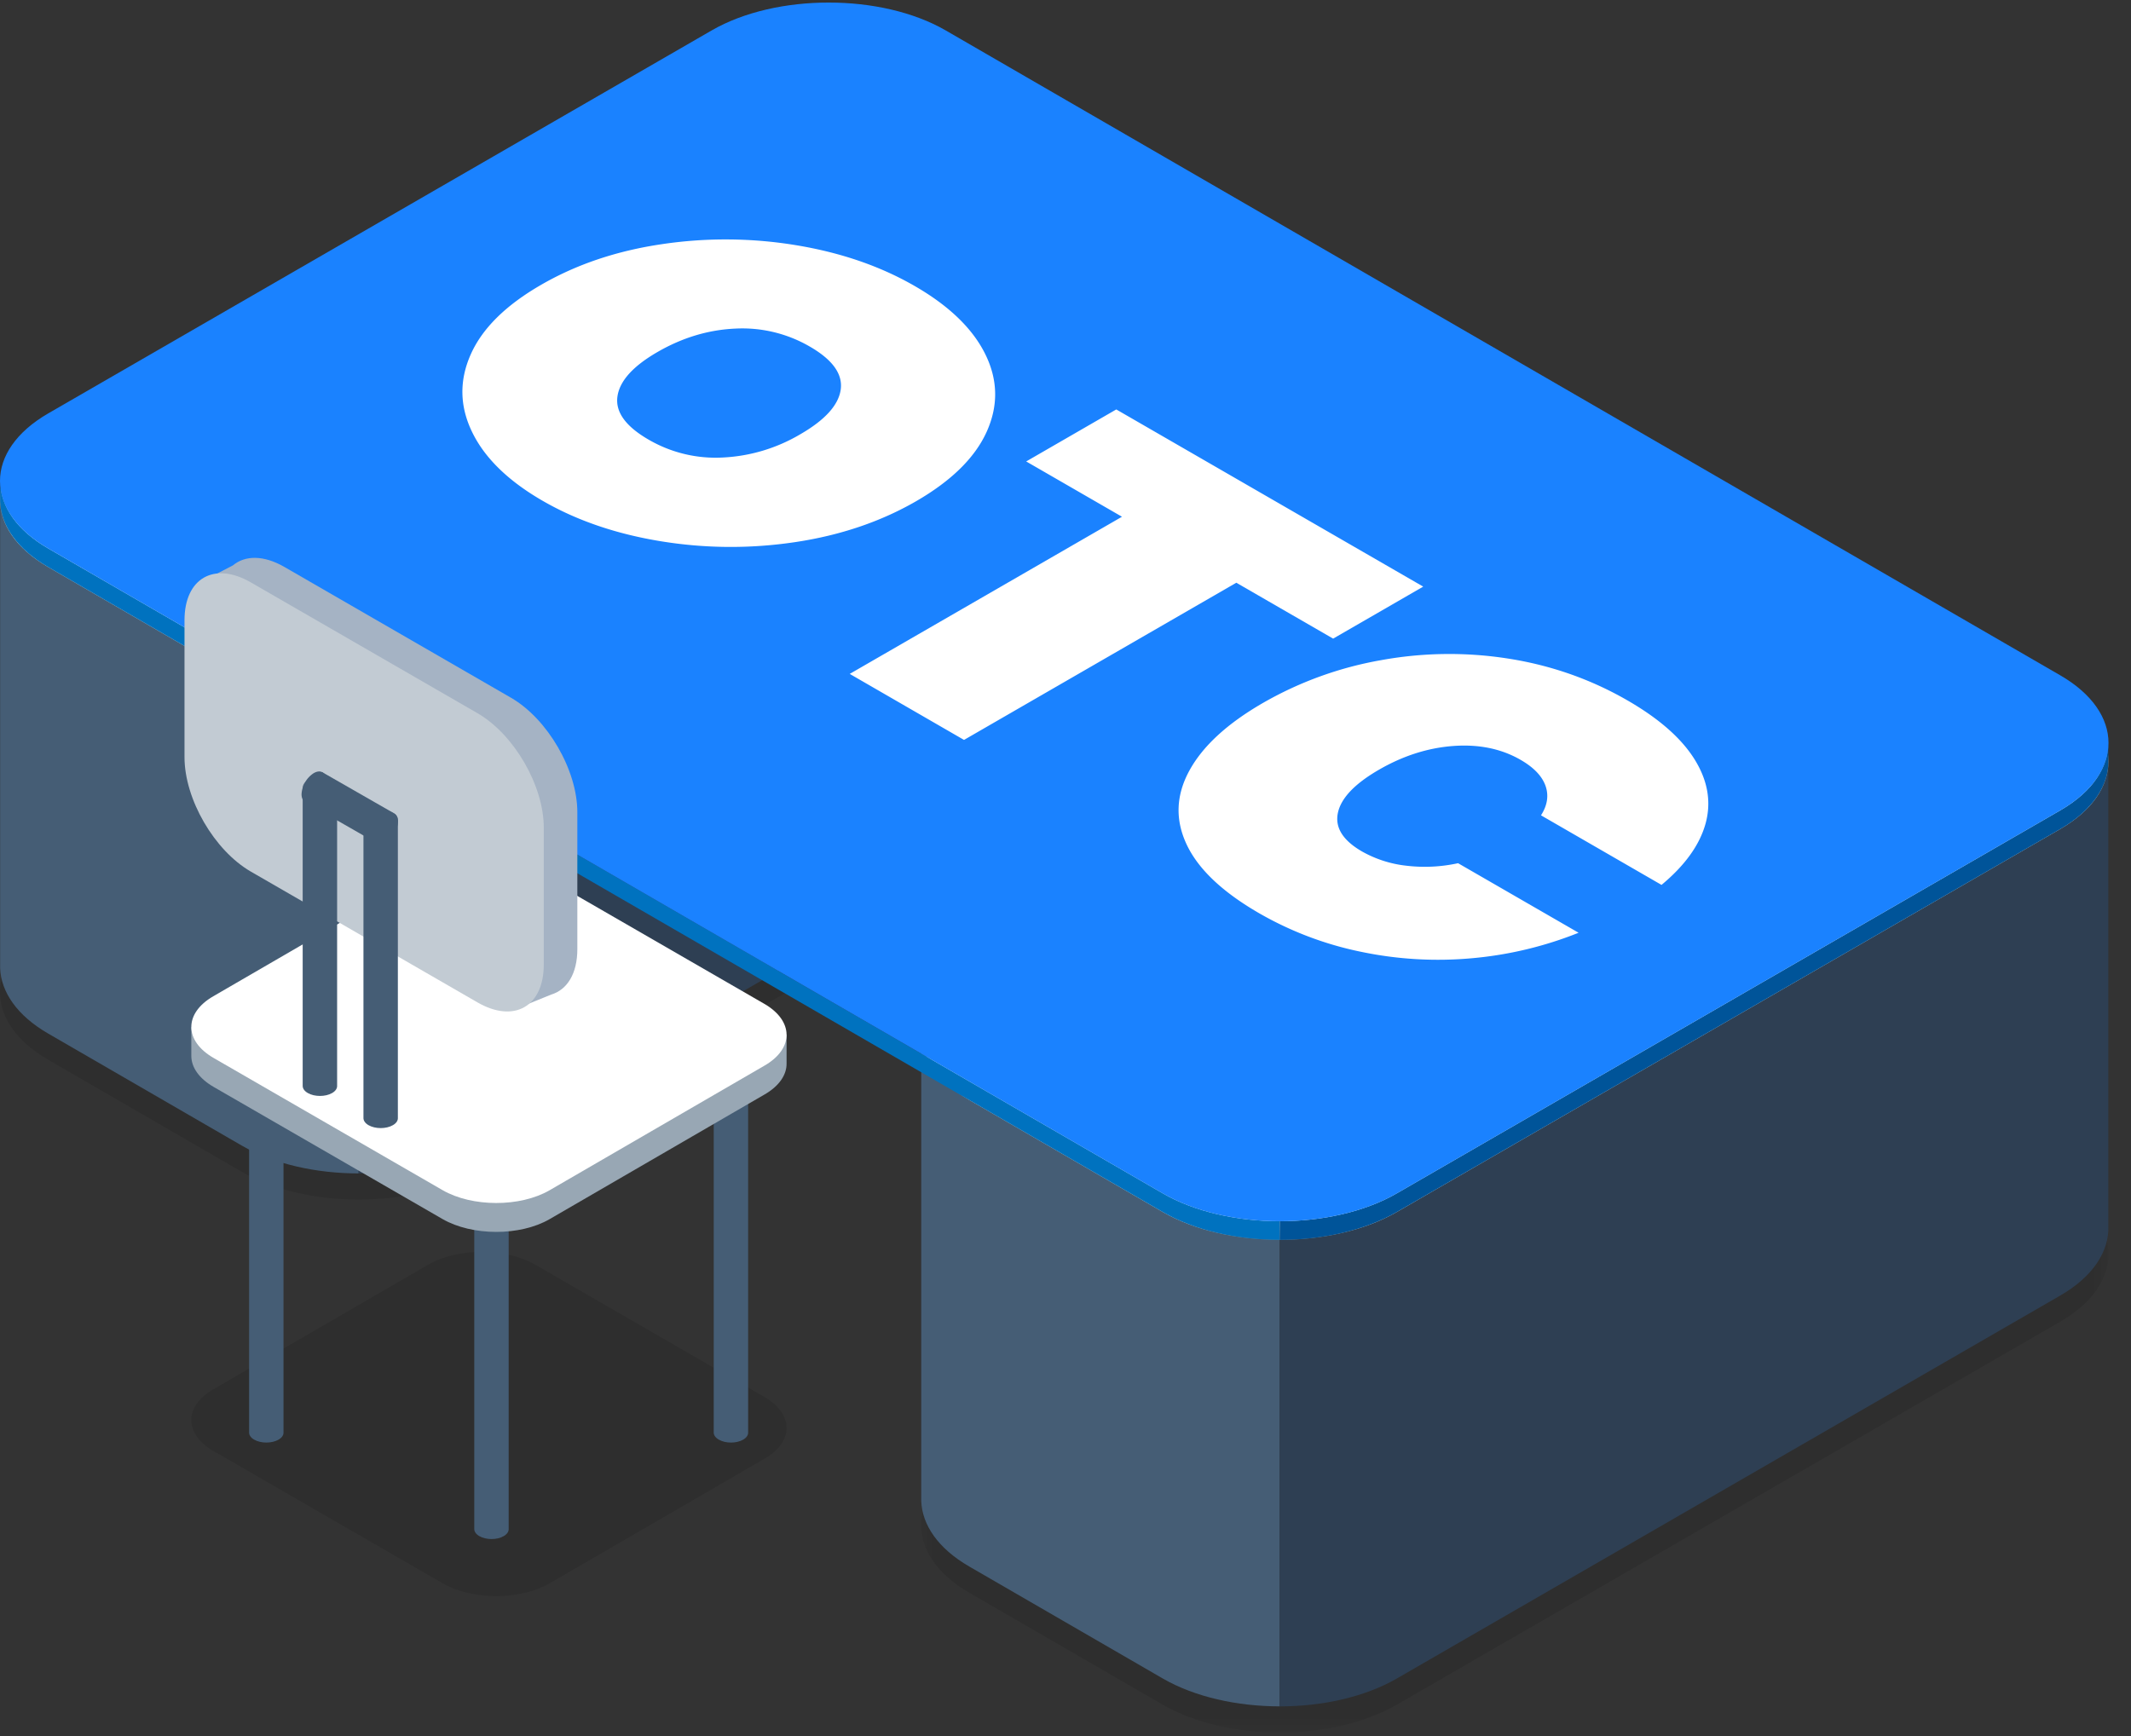 <svg xmlns="http://www.w3.org/2000/svg" xmlns:xlink="http://www.w3.org/1999/xlink" width="81" height="66" viewBox="0 0 81 66">
    <rect x="0" y="0" width="81" height="66" fill="#333333" stroke="none"/>
    <defs>
        <path id="a" d="M0 .003h45.133V26.07H0z"/>
        <path id="c" d="M.022.075h45.134v26.068H.022z"/>
        <path id="e" d="M.022.019h45.134v26.067H.022z"/>
    </defs>
    <g fill="none" fill-rule="evenodd">
        <path fill="#000" fill-opacity=".1" d="M43.299 24.851c2.446 1.412 2.446 3.723 0 5.135L18.08 44.546c-2.446 1.412-6.448 1.412-8.894 0L1.834 40.29c-2.446-1.413-2.446-3.723 0-5.136l25.218-14.559c2.446-1.412 6.449-1.412 8.895 0l7.352 4.255z"/>
        <path fill="#455D75" d="M13.633 26.875c-1.612 0-3.223-.353-4.446-1.06L1.835 21.56C.643 20.872.036 19.97.005 19.064v17.735c.031.907.638 1.81 1.83 2.497l7.352 4.255c1.223.706 2.834 1.06 4.446 1.06V26.875z"/>
        <path fill="#2E3F53" d="M13.633 26.875c1.612 0 3.225-.353 4.448-1.06L43.3 11.257c1.256-.725 1.862-1.688 1.828-2.644v17.736c.034.956-.572 1.919-1.828 2.644L18.08 43.552c-1.223.706-2.836 1.059-4.448 1.059V26.875z"/>
        <g transform="translate(0 .804)">
            <mask id="b" fill="#fff">
                <use xlink:href="#a"/>
            </mask>
            <path fill="#EBF0F3" d="M43.299 5.317c2.446 1.412 2.446 3.723 0 5.135L18.08 25.012c-2.446 1.412-6.448 1.412-8.894 0l-7.353-4.256c-2.446-1.412-2.446-3.723 0-5.135l25.218-14.56c2.446-1.411 6.449-1.411 8.895 0l7.352 4.256z" mask="url(#b)"/>
        </g>
        <g transform="translate(34.988 39.724)">
            <mask id="d" fill="#fff">
                <use xlink:href="#c"/>
            </mask>
            <path fill="#000" fill-opacity=".1" d="M43.321 5.39c2.446 1.411 2.446 3.722 0 5.134l-25.217 14.56c-2.446 1.412-6.449 1.412-8.895 0l-7.352-4.255c-2.446-1.412-2.446-3.723 0-5.135l25.217-14.56c2.446-1.412 6.449-1.412 8.895 0l7.352 4.255z" mask="url(#d)"/>
        </g>
        <path fill="#455D75" d="M48.644 47.137c-1.612 0-3.224-.353-4.446-1.06l-7.353-4.254c-1.192-.689-1.798-1.59-1.828-2.497V57.06c.03.907.636 1.81 1.828 2.497l7.353 4.256c1.222.705 2.834 1.059 4.446 1.059V47.137z"/>
        <path fill="#2E3F53" d="M48.644 47.137c1.612 0 3.225-.353 4.448-1.06L78.31 31.519c1.256-.725 1.862-1.688 1.828-2.644V46.61c.034.956-.572 1.919-1.828 2.644l-25.218 14.56c-1.223.706-2.836 1.059-4.448 1.059V47.137z"/>
        <g transform="translate(34.988 21.05)">
            <mask id="f" fill="#fff">
                <use xlink:href="#e"/>
            </mask>
            <path fill="#EBF0F3" d="M43.321 5.333c2.446 1.412 2.446 3.723 0 5.135l-25.217 14.56c-2.446 1.412-6.449 1.412-8.895 0l-7.352-4.256c-2.446-1.412-2.446-3.723 0-5.135l25.217-14.56c2.446-1.411 6.449-1.411 8.895 0l7.352 4.256z" mask="url(#f)"/>
        </g>
        <path fill="#0072BF" d="M48.644 46.428c-1.612 0-3.224-.353-4.446-1.059L1.835 20.852c-1.192-.688-1.799-1.59-1.83-2.497v.709c.031.907.638 1.808 1.83 2.497l42.363 24.517c1.222.706 2.834 1.059 4.446 1.059v-.709z"/>
        <path fill="#005499" d="M48.644 46.428c1.612 0 3.225-.353 4.448-1.059L78.31 30.81c1.256-.725 1.862-1.687 1.828-2.643v.708c.034.956-.572 1.919-1.828 2.644l-25.218 14.56c-1.223.706-2.836 1.059-4.448 1.059v-.709z"/>
        <path fill="#1A82FF" d="M78.31 25.674c2.446 1.413 2.446 3.723 0 5.136L53.092 45.37c-2.446 1.411-6.448 1.411-8.894 0L1.834 20.851c-2.445-1.412-2.445-3.723 0-5.135l25.218-14.56c2.446-1.412 6.449-1.412 8.894 0L78.31 25.674z"/>
        <path fill="#000" fill-opacity=".1" d="M20.35 48.084l8.7 5.023c.56.323.843.746.848 1.169.005.426-.273.853-.835 1.178l-8.177 4.743c-1.119.646-2.939.643-4.065-.007l-8.7-5.023c-.563-.325-.846-.749-.849-1.173-.003-.426.275-.85.836-1.175l8.176-4.743c1.119-.646 2.94-.643 4.065.008"/>
        <path fill="#455D75" d="M18.027 43.52v14.61c0 .098.064.195.193.27.256.148.67.149.925.001.127-.073.19-.169.19-.265V43.52h-1.308z"/>
        <path fill="#6F8294" d="M19.145 43.79c.127-.072.19-.168.19-.265s-.064-.194-.193-.269c-.256-.148-.67-.148-.925-.001-.127.073-.19.169-.19.265 0 .097.064.195.193.27.256.147.67.148.925 0"/>
        <path fill="#455D75" d="M27.129 39.852v14.61c0 .098.064.195.193.27.256.148.67.148.925.001.127-.073.19-.169.19-.265V39.852H27.13z"/>
        <path fill="#6F8294" d="M28.247 40.123c.127-.074.19-.17.19-.266 0-.097-.064-.194-.193-.269a1.022 1.022 0 0 0-.925-.001c-.127.073-.19.169-.19.265 0 .097.064.195.193.269.256.148.67.149.925.002"/>
        <path fill="#455D75" d="M9.468 39.852v14.61c0 .098.064.195.193.27.256.148.67.148.925.001.127-.073.19-.169.19-.265V39.852H9.468z"/>
        <path fill="#6F8294" d="M10.586 40.123c.127-.074.19-.17.19-.266 0-.097-.064-.194-.193-.269-.256-.148-.67-.149-.925-.001-.127.073-.19.169-.19.265 0 .097.064.195.193.269.256.148.67.149.925.002"/>
        <path fill="#98A7B4" d="M7.272 39.05v1.1c.004.423.286.847.848 1.172l8.7 5.023c1.127.65 2.947.653 4.066.007l8.177-4.743c.562-.325.84-.751.835-1.178v-1.1L7.272 39.05z"/>
        <path fill="#FFF" d="M20.35 33.14l8.7 5.022c.56.324.843.747.848 1.17.005.426-.273.853-.835 1.178l-8.177 4.743c-1.119.646-2.939.643-4.065-.007l-8.7-5.024c-.563-.324-.846-.748-.849-1.172-.003-.426.275-.851.836-1.175l8.176-4.743c1.119-.646 2.94-.643 4.065.007"/>
        <path fill="#A5B3C4" d="M19.649 38.34l1.306-.53c.602-.182.99-.791.99-1.728v-5.204c0-1.6-1.13-3.548-2.523-4.352l-8.61-4.971c-.79-.456-1.496-.447-1.959-.06l-1.163.603L19.649 38.34z"/>
        <path fill="#C2CBD3" d="M7.013 23.58c0-1.599 1.13-2.243 2.523-1.438l8.61 4.97c1.394.805 2.523 2.754 2.523 4.353v5.204c0 1.599-1.13 2.243-2.523 1.438l-8.61-4.97c-1.393-.805-2.523-2.754-2.523-4.353V23.58z"/>
        <path fill="#455D75" d="M13.815 31.157v11.35c0 .097.064.195.193.27.256.147.67.148.925 0 .127-.072.19-.168.19-.265V31.157h-1.308z"/>
        <path fill="#6F8294" d="M14.933 31.428c.127-.073.19-.17.19-.266 0-.097-.064-.194-.193-.269a1.022 1.022 0 0 0-.925-.001c-.126.073-.19.169-.19.265 0 .097.064.195.193.27.256.147.67.148.925 0"/>
        <path fill="#455D75" d="M11.505 29.934v11.35c0 .098.065.195.194.27.256.148.67.148.925.001.126-.073.19-.169.19-.265V29.934h-1.309z"/>
        <path fill="#6F8294" d="M12.624 30.205c.126-.073.19-.17.19-.265 0-.097-.064-.195-.193-.27a1.022 1.022 0 0 0-.925-.001c-.127.073-.19.17-.19.265 0 .098.064.195.193.27.256.147.67.148.925.001"/>
        <path fill="#455D75" d="M11.597 30.491l2.738 1.57c.084.048.201.04.33-.034.256-.148.464-.506.464-.8 0-.146-.052-.25-.135-.297l-2.743-1.572-.654 1.133z"/>
        <path fill="#455D75" d="M12.39 29.658c0-.146-.051-.25-.135-.297-.084-.05-.2-.042-.33.032a1.022 1.022 0 0 0-.463.8c0 .147.051.25.135.298.084.049.2.042.33-.033.255-.148.463-.506.463-.8"/>
        <path fill="#FFF" d="M27.943 12.493c-1.021.047-2.005.343-2.952.89-.933.539-1.44 1.103-1.522 1.693-.082.59.315 1.136 1.19 1.641a5.063 5.063 0 0 0 2.823.676 6.383 6.383 0 0 0 2.932-.88c.947-.546 1.46-1.114 1.542-1.704.081-.589-.309-1.132-1.17-1.63a5.103 5.103 0 0 0-2.843-.686m9.509.974c.48.974.498 1.954.055 2.941-.444.987-1.34 1.87-2.688 2.649-1.35.778-2.879 1.296-4.588 1.552-1.71.256-3.414.245-5.113-.032-1.7-.277-3.195-.789-4.487-1.535-1.305-.753-2.198-1.62-2.678-2.602-.48-.98-.502-1.967-.064-2.957.436-.991 1.33-1.876 2.678-2.654 1.349-.78 2.881-1.295 4.597-1.547a16.434 16.434 0 0 1 5.113.043c1.693.281 3.192.798 4.497 1.552 1.305.753 2.198 1.617 2.678 2.59M54.097 22.302l-3.424 1.977-3.68-2.125-10.35 5.976-4.345-2.51 10.349-5.975-3.641-2.102 3.424-1.977zM64.417 28.878c.498.805.636 1.614.413 2.429-.224.814-.782 1.593-1.675 2.335l-4.581-2.645c.245-.383.301-.758.17-1.126-.133-.369-.447-.696-.943-.982-.73-.422-1.58-.598-2.55-.529-.968.07-1.913.37-2.834.902-.92.532-1.441 1.077-1.562 1.637-.12.559.185 1.05.916 1.472a4.41 4.41 0 0 0 1.7.543 5.92 5.92 0 0 0 1.951-.097l4.581 2.644a14.286 14.286 0 0 1-4.044.968 14.27 14.27 0 0 1-4.207-.24 12.978 12.978 0 0 1-3.891-1.47c-1.397-.807-2.316-1.678-2.756-2.614-.441-.936-.407-1.871.102-2.805.508-.934 1.444-1.795 2.806-2.58a13.785 13.785 0 0 1 4.47-1.62 14.461 14.461 0 0 1 4.858-.06c1.621.255 3.13.785 4.527 1.592 1.2.693 2.05 1.441 2.549 2.246"/>
    </g>
</svg>
